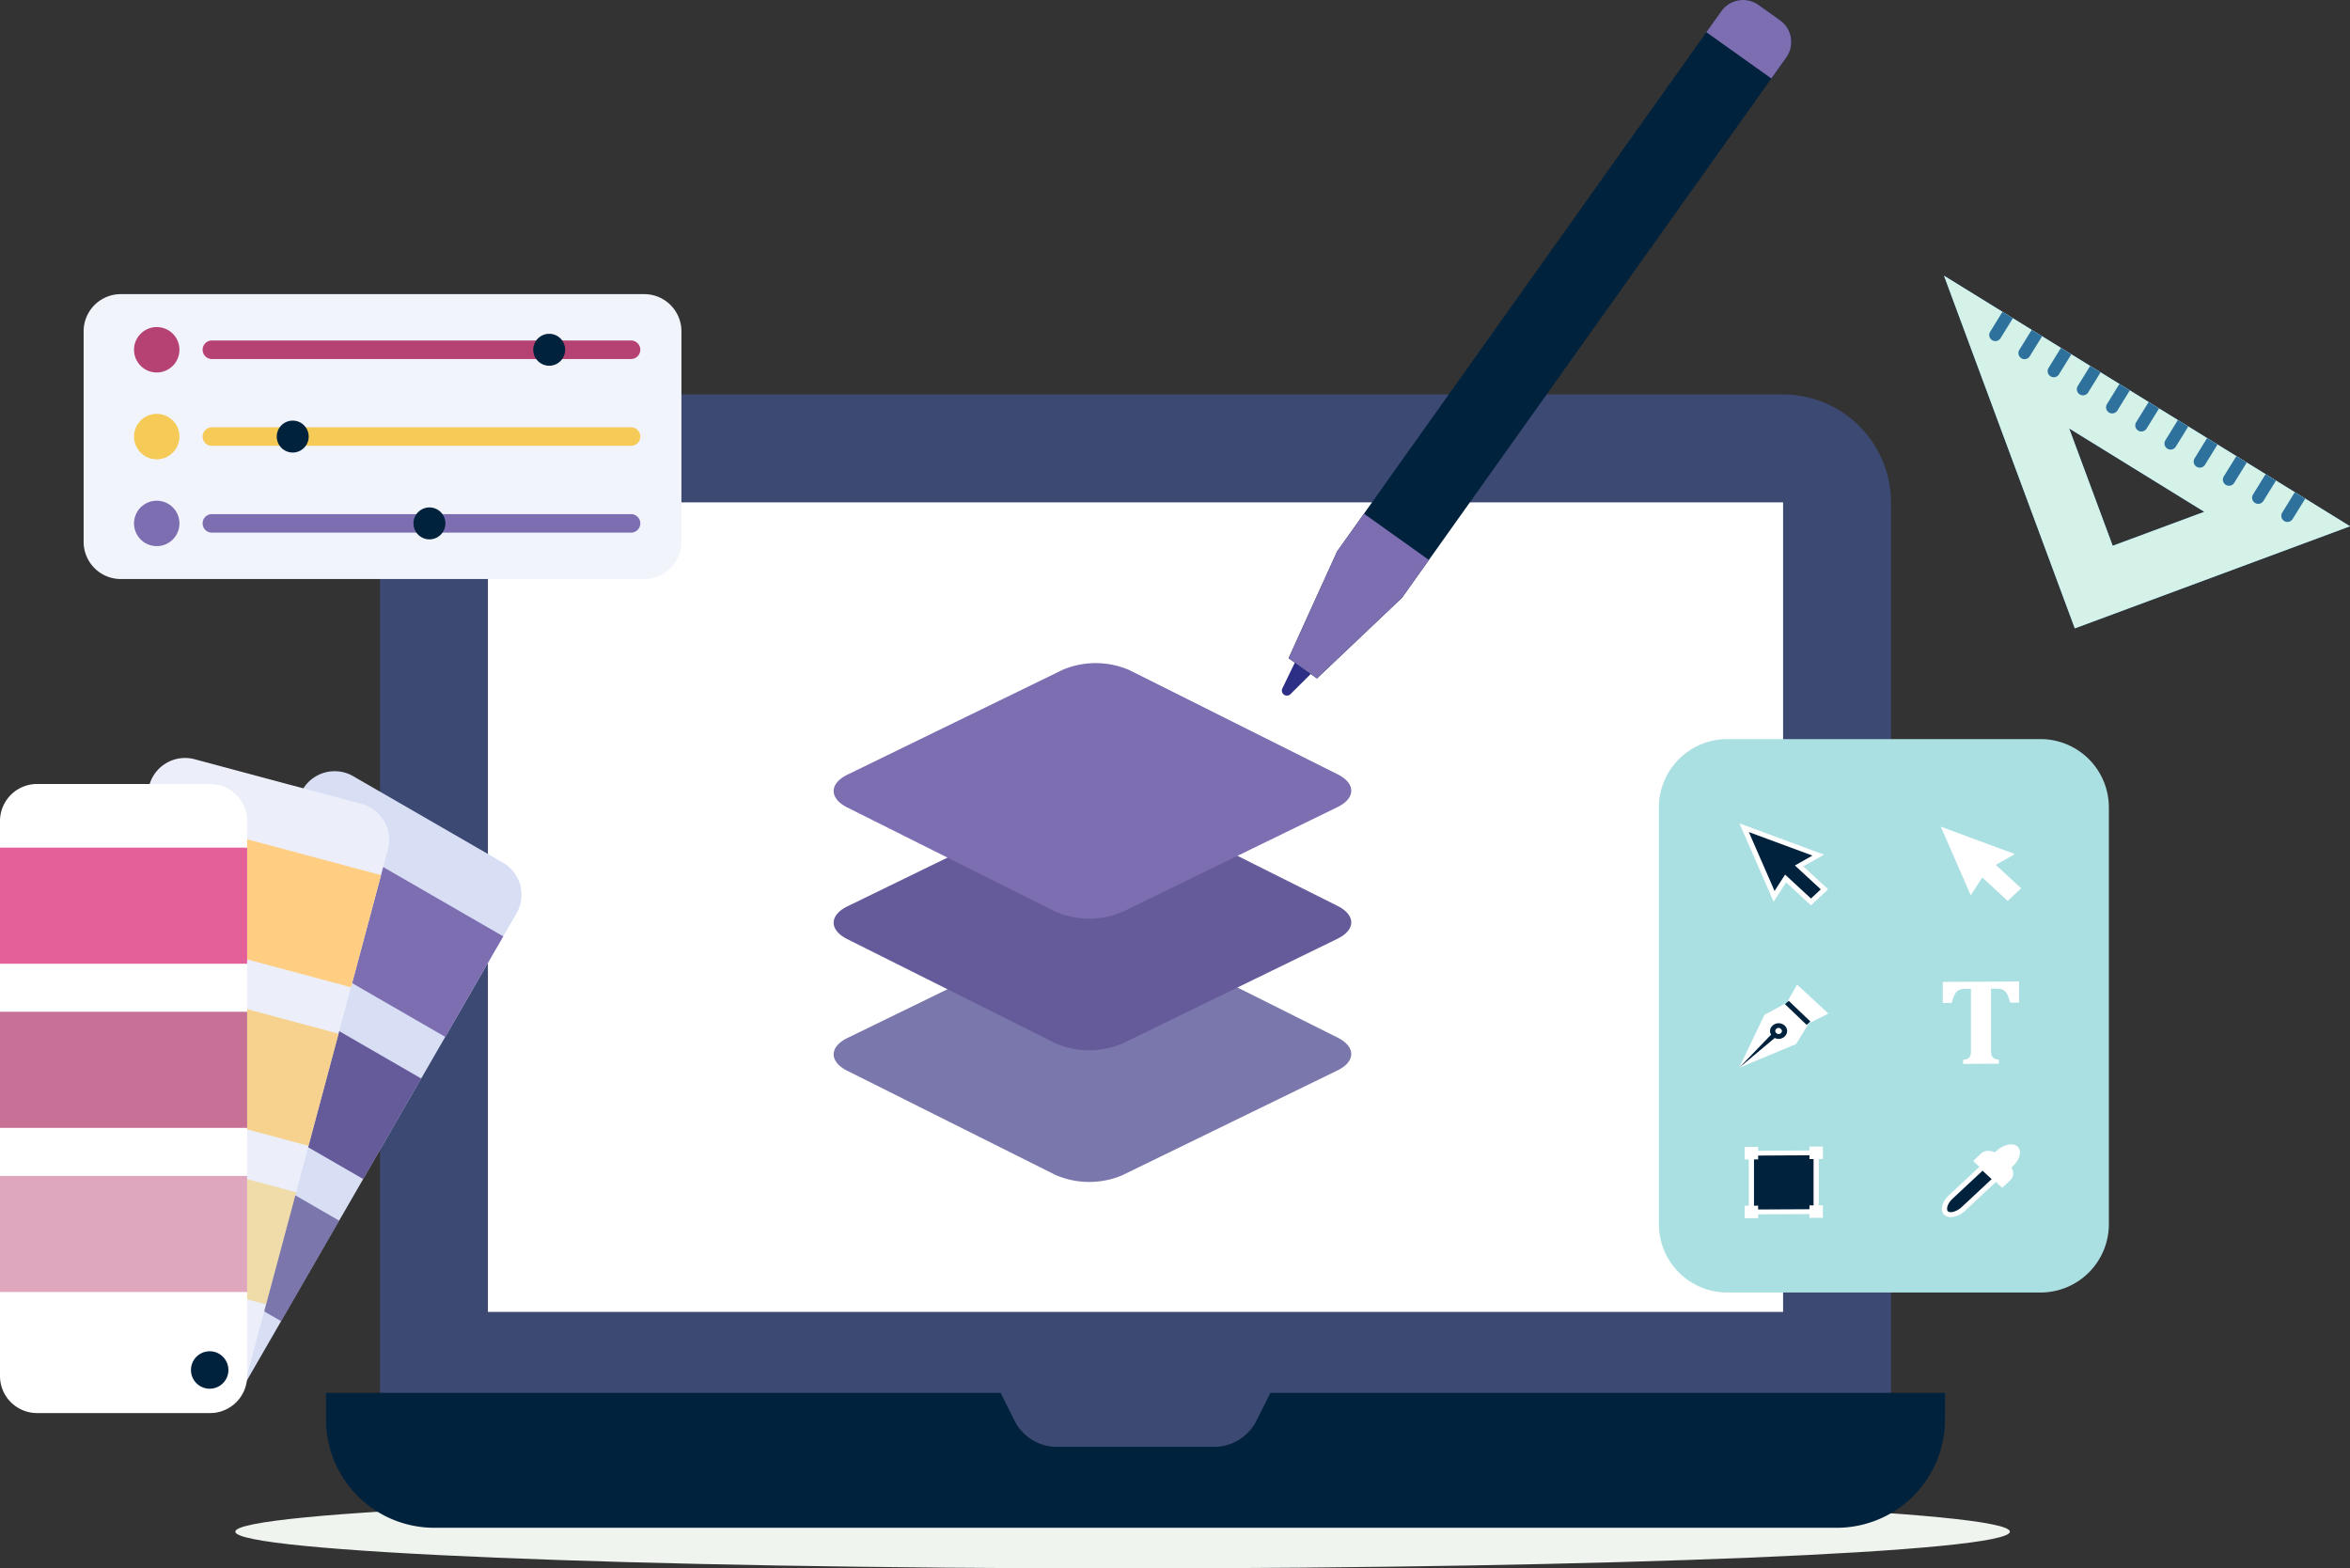 <svg xmlns="http://www.w3.org/2000/svg" xmlns:xlink="http://www.w3.org/1999/xlink" width="342.405" height="228.511" viewBox="0 0 342.405 228.511">
  <rect x="0" y="0" width="342.405" height="228.511" fill="#333333" stroke="none"/>
  <defs>
    <linearGradient id="linear-gradient" x1="0.474" y1="0.415" x2="1.197" y2="0.415" gradientUnits="objectBoundingBox">
      <stop offset="0" stop-color="#5eb4fa"/>
      <stop offset="1" stop-color="#4677f1"/>
    </linearGradient>
    <clipPath id="clip-path">
      <path id="Trazado_95876" data-name="Trazado 95876" d="M2134.845,735.357l19.056,51.372,40.1-14.874Zm24.574,39.347-6.347-17.108,19.7,12.155Z" transform="translate(-2134.845 -735.357)" fill="url(#linear-gradient)"/>
    </clipPath>
    <linearGradient id="linear-gradient-3" x1="3.588" y1="2.575" x2="4.843" y2="2.575" gradientUnits="objectBoundingBox">
      <stop offset="0" stop-color="#2e719d"/>
      <stop offset="1" stop-color="#2e3c84"/>
    </linearGradient>
    <linearGradient id="linear-gradient-4" x1="3.928" y1="2.287" x2="5.183" y2="2.287" xlink:href="#linear-gradient-3"/>
    <linearGradient id="linear-gradient-5" x1="4.269" y1="2" x2="5.525" y2="2" xlink:href="#linear-gradient-3"/>
    <linearGradient id="linear-gradient-6" x1="4.608" y1="1.713" x2="5.863" y2="1.713" xlink:href="#linear-gradient-3"/>
    <linearGradient id="linear-gradient-7" x1="4.951" y1="1.426" x2="6.206" y2="1.426" xlink:href="#linear-gradient-3"/>
    <linearGradient id="linear-gradient-8" x1="5.291" y1="1.139" x2="6.547" y2="1.139" xlink:href="#linear-gradient-3"/>
    <linearGradient id="linear-gradient-9" x1="5.631" y1="0.852" x2="6.886" y2="0.852" xlink:href="#linear-gradient-3"/>
    <linearGradient id="linear-gradient-10" x1="5.97" y1="0.565" x2="7.225" y2="0.565" xlink:href="#linear-gradient-3"/>
    <linearGradient id="linear-gradient-11" x1="6.315" y1="0.277" x2="7.57" y2="0.277" xlink:href="#linear-gradient-3"/>
    <linearGradient id="linear-gradient-12" x1="6.651" y1="-0.01" x2="7.906" y2="-0.01" xlink:href="#linear-gradient-3"/>
    <linearGradient id="linear-gradient-13" x1="6.993" y1="-0.297" x2="8.248" y2="-0.297" xlink:href="#linear-gradient-3"/>
  </defs>
  <g id="Grupo_46275" data-name="Grupo 46275" transform="translate(-227.14 -464.782)">
    <g id="Grupo_46275-2" data-name="Grupo 46275" transform="translate(261.423 522.25)">
      <path id="Trazado_95860" data-name="Trazado 95860" d="M716.6,1937.068c0,2.954-57.881,5.351-129.281,5.351s-129.278-2.4-129.278-5.351,57.88-5.351,129.278-5.351S716.6,1934.112,716.6,1937.068Z" transform="translate(-458.037 -1771.376)" fill="#eff4ef"/>
      <path id="Trazado_95861" data-name="Trazado 95861" d="M820.2,867.55V997.29l-79.614,11.8H680.633l-80.594-11.8V867.55a15.772,15.772,0,0,1,15.724-15.726H804.473A15.772,15.772,0,0,1,820.2,867.55Z" transform="translate(-578.954 -851.824)" fill="#3c4973"/>
      <rect id="Rectángulo_28184" data-name="Rectángulo 28184" width="188.711" height="117.946" transform="translate(36.809 15.726)" fill="#fff"/>
      <path id="Trazado_95862" data-name="Trazado 95862" d="M782.964,1831.536v3.931a15.77,15.77,0,0,1-15.723,15.727H562.8a15.773,15.773,0,0,1-15.727-15.727v-3.931h98.289l2.182,4.343a6.928,6.928,0,0,0,5.679,3.52h23.588a6.939,6.939,0,0,0,5.682-3.52l2.182-4.343Z" transform="translate(-533.855 -1686.07)" fill="#00223d"/>
    </g>
    <g id="Grupo_46289" data-name="Grupo 46289" transform="translate(510.393 504.957)">
      <path id="Trazado_95863" data-name="Trazado 95863" d="M2134.845,735.357l19.056,51.372,40.1-14.874Zm24.574,39.347-6.347-17.108,19.7,12.155Z" transform="translate(-2134.845 -735.357)" fill="url(#linear-gradient)"/>
      <g id="Grupo_46288" data-name="Grupo 46288" transform="translate(0 0)" clip-path="url(#clip-path)">
        <path id="Trazado_95864" data-name="Trazado 95864" d="M2134.845,735.357l19.056,51.372,40.1-14.874Zm24.574,39.347-6.347-17.108,19.7,12.155Z" transform="translate(-2134.845 -735.357)" fill="#d5f2e8"/>
        <g id="Grupo_46287" data-name="Grupo 46287" transform="translate(6.585 4.852)">
          <g id="Grupo_46276" data-name="Grupo 46276" transform="translate(42.559 26.349)">
            <path id="Trazado_95865" data-name="Trazado 95865" d="M2465.884,949.579a.886.886,0,0,1,.076-.777l1.781-2.888a.891.891,0,0,1,1.516.937l-1.781,2.886a.893.893,0,0,1-1.227.292A.877.877,0,0,1,2465.884,949.579Z" transform="translate(-2465.827 -945.492)" fill="url(#linear-gradient-3)"/>
          </g>
          <g id="Grupo_46277" data-name="Grupo 46277" transform="translate(38.303 23.713)">
            <path id="Trazado_95866" data-name="Trazado 95866" d="M2437.218,931.83a.886.886,0,0,1,.076-.779l1.781-2.886a.891.891,0,1,1,1.516.936l-1.782,2.887a.89.89,0,0,1-1.225.29A.876.876,0,0,1,2437.218,931.83Z" transform="translate(-2437.161 -927.741)" fill="url(#linear-gradient-4)"/>
          </g>
          <g id="Grupo_46278" data-name="Grupo 46278" transform="translate(34.047 21.079)">
            <path id="Trazado_95867" data-name="Trazado 95867" d="M2408.557,914.085a.888.888,0,0,1,.076-.777l1.783-2.887a.89.89,0,1,1,1.515.934l-1.781,2.888a.887.887,0,0,1-1.224.289A.878.878,0,0,1,2408.557,914.085Z" transform="translate(-2408.501 -909.997)" fill="url(#linear-gradient-5)"/>
          </g>
          <g id="Grupo_46279" data-name="Grupo 46279" transform="translate(29.791 18.443)">
            <path id="Trazado_95868" data-name="Trazado 95868" d="M2379.891,896.336a.892.892,0,0,1,.077-.779l1.781-2.886a.892.892,0,1,1,1.518.936l-1.781,2.886a.893.893,0,0,1-1.594-.157Z" transform="translate(-2379.835 -892.247)" fill="url(#linear-gradient-6)"/>
          </g>
          <g id="Grupo_46280" data-name="Grupo 46280" transform="translate(25.536 15.809)">
            <path id="Trazado_95869" data-name="Trazado 95869" d="M2351.234,878.593a.893.893,0,0,1,.077-.778l1.781-2.888a.892.892,0,1,1,1.517.938l-1.781,2.886a.891.891,0,0,1-1.594-.158Z" transform="translate(-2351.178 -874.506)" fill="url(#linear-gradient-7)"/>
          </g>
          <g id="Grupo_46281" data-name="Grupo 46281" transform="translate(21.279 13.174)">
            <path id="Trazado_95870" data-name="Trazado 95870" d="M2322.566,860.846a.891.891,0,0,1,.078-.779l1.782-2.886a.89.89,0,1,1,1.516.934L2324.159,861a.892.892,0,0,1-1.594-.157Z" transform="translate(-2322.51 -856.756)" fill="url(#linear-gradient-8)"/>
          </g>
          <g id="Grupo_46282" data-name="Grupo 46282" transform="translate(17.024 10.539)">
            <path id="Trazado_95871" data-name="Trazado 95871" d="M2293.906,843.1a.9.9,0,0,1,.077-.779l1.782-2.886a.891.891,0,0,1,1.517.937l-1.781,2.886a.892.892,0,0,1-1.594-.157Z" transform="translate(-2293.85 -839.012)" fill="url(#linear-gradient-9)"/>
          </g>
          <g id="Grupo_46283" data-name="Grupo 46283" transform="translate(12.767 7.904)">
            <path id="Trazado_95872" data-name="Trazado 95872" d="M2265.236,825.354a.893.893,0,0,1,.079-.779l1.782-2.887a.891.891,0,0,1,1.517.937l-1.782,2.886a.893.893,0,0,1-1.595-.158Z" transform="translate(-2265.181 -821.266)" fill="url(#linear-gradient-10)"/>
          </g>
          <g id="Grupo_46284" data-name="Grupo 46284" transform="translate(8.513 5.27)">
            <path id="Trazado_95873" data-name="Trazado 95873" d="M2236.584,807.614a.886.886,0,0,1,.076-.778l1.781-2.887a.891.891,0,0,1,1.517.936l-1.781,2.886a.889.889,0,0,1-1.225.29A.877.877,0,0,1,2236.584,807.614Z" transform="translate(-2236.527 -803.527)" fill="url(#linear-gradient-11)"/>
          </g>
          <g id="Grupo_46285" data-name="Grupo 46285" transform="translate(4.256 2.635)">
            <path id="Trazado_95874" data-name="Trazado 95874" d="M2207.916,789.864a.89.89,0,0,1,.076-.779l1.782-2.885a.891.891,0,1,1,1.517.935l-1.783,2.886a.888.888,0,0,1-1.224.29A.876.876,0,0,1,2207.916,789.864Z" transform="translate(-2207.859 -785.776)" fill="url(#linear-gradient-12)"/>
          </g>
          <g id="Grupo_46286" data-name="Grupo 46286">
            <path id="Trazado_95875" data-name="Trazado 95875" d="M2179.251,772.12a.88.88,0,0,1,.078-.777l1.781-2.888a.891.891,0,0,1,1.516.937l-1.782,2.886a.889.889,0,0,1-1.224.291A.879.879,0,0,1,2179.251,772.12Z" transform="translate(-2179.194 -768.032)" fill="url(#linear-gradient-13)"/>
          </g>
        </g>
      </g>
    </g>
    <path id="Trazado_95877" data-name="Trazado 95877" d="M1087.248,1410.129a12.381,12.381,0,0,1-9.683-.051l-30.353-15.186c-2.656-1.329-2.645-3.48.025-4.78l31.386-15.29a12.38,12.38,0,0,1,9.682.052l30.355,15.187c2.656,1.329,2.644,3.48-.025,4.78Z" transform="translate(-696.619 -774.101)" fill="#7a77ac"/>
    <path id="Trazado_95878" data-name="Trazado 95878" d="M1087.248,1280.942a12.379,12.379,0,0,1-9.683-.051l-30.353-15.186c-2.656-1.329-2.645-3.48.025-4.781l31.386-15.29a12.38,12.38,0,0,1,9.682.051l30.355,15.188c2.656,1.329,2.644,3.48-.025,4.78Z" transform="translate(-696.619 -664.094)" fill="#665b9a"/>
    <path id="Trazado_95879" data-name="Trazado 95879" d="M1087.248,1151.756a12.381,12.381,0,0,1-9.683-.052l-30.353-15.186c-2.656-1.329-2.645-3.48.025-4.781l31.386-15.29a12.38,12.38,0,0,1,9.682.052l30.355,15.187c2.656,1.329,2.644,3.48-.025,4.78Z" transform="translate(-696.619 -554.09)" fill="#7d6eb2"/>
    <g id="Grupo_46293" data-name="Grupo 46293" transform="translate(239.327 507.636)">
      <path id="Trazado_95880" data-name="Trazado 95880" d="M396.32,789.509a5.415,5.415,0,0,1-5.4,5.4h-76.3a5.415,5.415,0,0,1-5.4-5.4V758.8a5.415,5.415,0,0,1,5.4-5.4h76.3a5.415,5.415,0,0,1,5.4,5.4Z" transform="translate(-309.221 -753.4)" fill="#f2f4fc"/>
      <path id="Trazado_95881" data-name="Trazado 95881" d="M358.676,789.027a3.308,3.308,0,1,0,3.308-3.308A3.308,3.308,0,0,0,358.676,789.027Z" transform="translate(-351.333 -780.92)" fill="#b54273"/>
      <path id="Trazado_95882" data-name="Trazado 95882" d="M358.676,874.212a3.308,3.308,0,1,0,3.308-3.308A3.308,3.308,0,0,0,358.676,874.212Z" transform="translate(-351.333 -853.457)" fill="#f5ca56"/>
      <path id="Trazado_95883" data-name="Trazado 95883" d="M358.676,959.4a3.308,3.308,0,1,0,3.308-3.308A3.308,3.308,0,0,0,358.676,959.4Z" transform="translate(-351.333 -925.993)" fill="#7d6eb2"/>
      <g id="Grupo_46290" data-name="Grupo 46290" transform="translate(17.335 19.404)">
        <path id="Trazado_95884" data-name="Trazado 95884" d="M427.322,886.785a1.35,1.35,0,1,1,0-2.7h61.071a1.35,1.35,0,1,1,0,2.7Z" transform="translate(-425.972 -884.085)" fill="#f5ca56"/>
      </g>
      <g id="Grupo_46291" data-name="Grupo 46291" transform="translate(17.335 6.756)">
        <path id="Trazado_95885" data-name="Trazado 95885" d="M427.322,801.6a1.35,1.35,0,1,1,0-2.7h61.071a1.35,1.35,0,0,1,0,2.7Z" transform="translate(-425.972 -798.901)" fill="#b54273"/>
      </g>
      <g id="Grupo_46292" data-name="Grupo 46292" transform="translate(17.335 32.053)">
        <path id="Trazado_95886" data-name="Trazado 95886" d="M488.393,971.978H427.322a1.35,1.35,0,1,1,0-2.7h61.071a1.35,1.35,0,1,1,0,2.7Z" transform="translate(-425.972 -969.278)" fill="#7d6eb2"/>
      </g>
      <circle id="Elipse_3860" data-name="Elipse 3860" cx="2.326" cy="2.326" r="2.326" transform="translate(65.507 5.78)" fill="#00223d"/>
      <path id="Trazado_95887" data-name="Trazado 95887" d="M503.376,879.838a2.326,2.326,0,1,1-2.327-2.326A2.327,2.327,0,0,1,503.376,879.838Z" transform="translate(-470.586 -859.084)" fill="#00223d"/>
      <path id="Trazado_95888" data-name="Trazado 95888" d="M637.539,965.027a2.326,2.326,0,1,1-2.326-2.326A2.326,2.326,0,0,1,637.539,965.027Z" transform="translate(-584.829 -931.624)" fill="#00223d"/>
    </g>
    <g id="Grupo_46294" data-name="Grupo 46294" transform="translate(413.916 464.782)">
      <path id="Trazado_95889" data-name="Trazado 95889" d="M1489.806,1107.2l-3.482,3.463a.734.734,0,0,1-1.179-.839l2.138-4.422a1.571,1.571,0,0,1,2.829,1.369A1.632,1.632,0,0,1,1489.806,1107.2Z" transform="translate(-1485.073 -1009.529)" fill="#2d2e85"/>
      <path id="Trazado_95890" data-name="Trazado 95890" d="M1564.175,473.144l-55.991,78.718-12.4,11.767-4.132-2.944,7.072-15.564,55.99-78.719a3.884,3.884,0,0,1,5.4-.906l3.153,2.246A3.885,3.885,0,0,1,1564.175,473.144Z" transform="translate(-1490.674 -464.782)" fill="#00223d"/>
      <path id="Trazado_95891" data-name="Trazado 95891" d="M1913.29,473.144l-2.187,3.069-9.462-6.742,2.187-3.069a3.884,3.884,0,0,1,5.4-.906l3.153,2.246A3.885,3.885,0,0,1,1913.29,473.144Z" transform="translate(-1839.79 -464.782)" fill="#7d6eb2"/>
      <path id="Trazado_95892" data-name="Trazado 95892" d="M1512.1,975.6l-3.915,5.494-12.4,11.767-4.133-2.944,7.072-15.564,3.914-5.495Z" transform="translate(-1490.674 -894.014)" fill="#7d6eb2"/>
    </g>
    <g id="Grupo_46296" data-name="Grupo 46296" transform="translate(468.847 572.464)">
      <path id="Trazado_95893" data-name="Trazado 95893" d="M1855.031,1260.715a9.964,9.964,0,0,0,9.935,9.935h45.695a9.964,9.964,0,0,0,9.934-9.935v-60.762a9.963,9.963,0,0,0-9.934-9.935l-45.695,0a9.964,9.964,0,0,0-9.935,9.935Z" transform="translate(-1855.031 -1190.016)" fill="#abe0e3"/>
      <g id="Grupo_46295" data-name="Grupo 46295" transform="translate(11.697 12.281)">
        <path id="Trazado_95894" data-name="Trazado 95894" d="M1938.708,1277l4.36,10,1.679-2.6,3.7,3.41,1.966-1.834-3.7-3.411L1949.5,1281Z" transform="translate(-1937.982 -1276.37)" fill="#00223d"/>
        <path id="Trazado_95895" data-name="Trazado 95895" d="M1944.507,1284.668l-3.622-3.341-1.82,2.818-4.98-11.417,12.325,4.56-3.023,1.7,3.622,3.342Zm-3.771-4.472,3.771,3.479,1.431-1.333-3.771-3.479,2.552-1.441-9.263-3.424,3.744,8.576Z" transform="translate(-1934.045 -1272.729)" fill="#fff"/>
        <path id="Trazado_95896" data-name="Trazado 95896" d="M2137.7,1283.358l-1.679,2.6-4.363-9.994,10.795,3.989-2.788,1.575,3.7,3.411-1.965,1.833Z" transform="translate(-2102.279 -1275.481)" fill="#fff"/>
        <path id="Trazado_95897" data-name="Trazado 95897" d="M2136.6,1439.908v-.579a2.587,2.587,0,0,0,.627-.165.739.739,0,0,0,.345-.287,1.09,1.09,0,0,0,.14-.469,6.952,6.952,0,0,0,.029-.706v-8.733l-.765,0a2.344,2.344,0,0,0-.868.128,1.344,1.344,0,0,0-.525.386,2.294,2.294,0,0,0-.38.708c-.108.295-.2.574-.266.84l-1.294.006v-3.077l11.111-.06v3.078l-1.292.008c-.12-.4-.214-.689-.285-.875a2.356,2.356,0,0,0-.23-.477,1.79,1.79,0,0,0-.269-.328,1.219,1.219,0,0,0-.3-.208,1.365,1.365,0,0,0-.4-.115,4.048,4.048,0,0,0-.629-.038l-.679,0v8.737c0,.31.01.543.027.7a1.247,1.247,0,0,0,.1.389.762.762,0,0,0,.184.24,1.017,1.017,0,0,0,.3.165,2.227,2.227,0,0,0,.522.116l0,.579Z" transform="translate(-2103.972 -1404.863)" fill="#fff"/>
        <path id="Trazado_95898" data-name="Trazado 95898" d="M1933.813,1458.132l3.679-7.713,3.289-1.777,1.609,1.486,1.606,1.483-1.894,3.063Z" transform="translate(-1933.813 -1422.523)" fill="#fff"/>
        <path id="Trazado_95899" data-name="Trazado 95899" d="M1986.646,1435.183l-4.564-4.211-1.493,2.6,3.26,3.009Z" transform="translate(-1973.643 -1407.476)" fill="#fff"/>
        <path id="Trazado_95900" data-name="Trazado 95900" d="M1965.386,1471.132a1.274,1.274,0,0,1-.875-.35,1.046,1.046,0,0,1-.292-1.227,1.3,1.3,0,0,1,2.015-.381,1.045,1.045,0,0,1,.291,1.23A1.27,1.27,0,0,1,1965.386,1471.132Zm-.028-1.6a.5.5,0,0,0-.438.292.378.378,0,0,0,.128.461.484.484,0,0,0,.776-.146.38.38,0,0,0-.127-.46A.482.482,0,0,0,1965.358,1469.529Z" transform="translate(-1959.627 -1439.73)" fill="#00223d"/>
        <path id="Trazado_95901" data-name="Trazado 95901" d="M1939.068,1480.031l-5.255,4.406,4.719-4.9Z" transform="translate(-1933.813 -1448.827)" fill="#00223d"/>
        <path id="Trazado_95902" data-name="Trazado 95902" d="M1981.919,1450.36l-3.159-3.017.545-.491,3.159,3.016Z" transform="translate(-1972.086 -1420.999)" fill="#00223d"/>
        <path id="Trazado_95903" data-name="Trazado 95903" d="M1955.266,1604.571l-9.438.051v-8.557l9.437-.054Z" transform="translate(-1944.044 -1548.01)" fill="#00223d"/>
        <path id="Trazado_95904" data-name="Trazado 95904" d="M1953.469,1602.906l-10.2.055V1593.7l10.2-.055Zm-9.439-.654,8.68-.046v-7.859l-8.68.048Z" transform="translate(-1941.869 -1545.993)" fill="#fff"/>
        <path id="Trazado_95905" data-name="Trazado 95905" d="M2004.751,1591.672l-1.957.009v-1.819l1.957-.01Zm-1.2-.7.443,0v-.409l-.443,0Z" transform="translate(-1992.552 -1542.767)" fill="#fff"/>
        <path id="Trazado_95906" data-name="Trazado 95906" d="M2004.751,1649.327l-1.957.01v-1.816l1.957-.012Zm-1.2-.7.441,0v-.409l-.443,0Z" transform="translate(-1992.552 -1591.862)" fill="#fff"/>
        <path id="Trazado_95907" data-name="Trazado 95907" d="M1941.189,1592.026l-1.958.009v-1.818l1.958-.01Zm-1.2-.7.443,0v-.409h-.442Z" transform="translate(-1938.426 -1543.069)" fill="#fff"/>
        <path id="Trazado_95908" data-name="Trazado 95908" d="M1941.181,1649.671l-1.96.012v-1.818l1.958-.011Zm-1.2-.7h.442v-.412l-.444,0Z" transform="translate(-1938.418 -1592.155)" fill="#fff"/>
        <path id="Trazado_95909" data-name="Trazado 95909" d="M2140.832,1610.215l-4.63,4.319c-.878.822-1.179,1.88-.665,2.354s1.651.188,2.531-.632l4.628-4.323Z" transform="translate(-2105.371 -1560.106)" fill="#00223d"/>
        <path id="Trazado_95910" data-name="Trazado 95910" d="M2134.056,1614.622h0a1.365,1.365,0,0,1-.952-.332c-.674-.621-.381-1.873.664-2.851l4.9-4.569,2.4,2.213-4.9,4.572A3.316,3.316,0,0,1,2134.056,1614.622Zm4.61-6.757-4.36,4.069c-.762.711-.98,1.566-.668,1.855.33.3,1.313.006,1.994-.629l4.362-4.071Z" transform="translate(-2103.206 -1557.257)" fill="#fff"/>
        <path id="Trazado_95911" data-name="Trazado 95911" d="M2185.965,1591.121l.318-.293c.879-.823,2.018-1.108,2.531-.633s.215,1.531-.667,2.352l-.316.295Z" transform="translate(-2148.526 -1542.862)" fill="#fff"/>
        <path id="Trazado_95912" data-name="Trazado 95912" d="M2184.765,1591.424l-2.4-2.214.585-.546c1.008-.941,2.412-1.238,3.066-.634.672.621.381,1.874-.665,2.847Zm-1.327-2.221,1.329,1.228.047-.048c.763-.708.98-1.563.667-1.854-.33-.3-1.313-.006-1.993.63Z" transform="translate(-2145.462 -1540.947)" fill="#fff"/>
        <path id="Trazado_95913" data-name="Trazado 95913" d="M2167.032,1597.516l.948-.887c.521-.489,1.667-.223,2.545.59l.5.46c.878.811,1.17,1.872.648,2.359l-.948.887Z" transform="translate(-2132.404 -1548.328)" fill="#fff"/>
        <path id="Trazado_95914" data-name="Trazado 95914" d="M2167.651,1599.5l-4.232-3.906,1.219-1.134c.659-.621,2.074-.343,3.079.584l.5.462a3.229,3.229,0,0,1,.952,1.463,1.336,1.336,0,0,1-.3,1.394Zm-3.16-3.912,3.16,2.919.68-.639a.714.714,0,0,0,.1-.72,2.564,2.564,0,0,0-.75-1.141l-.5-.463c-.687-.634-1.667-.911-2.011-.591Z" transform="translate(-2129.327 -1546.41)" fill="#fff"/>
      </g>
    </g>
    <g id="Grupo_46300" data-name="Grupo 46300" transform="translate(227.14 575.217)">
      <g id="Grupo_46297" data-name="Grupo 46297" transform="translate(2.929 1.926)">
        <path id="Trazado_95915" data-name="Trazado 95915" d="M278.77,1312.276a5.4,5.4,0,0,1-7.35,1.969l-21.864-12.622a5.4,5.4,0,0,1-1.97-7.351l40.447-70.056a5.4,5.4,0,0,1,7.35-1.969l21.864,12.623a5.4,5.4,0,0,1,1.969,7.35Z" transform="translate(-246.869 -1221.531)" fill="#d8dff5"/>
        <path id="Trazado_95916" data-name="Trazado 95916" d="M485.22,1294.985l-31.184-18,8.457-14.646,31.183,18Z" transform="translate(-423.277 -1256.276)" fill="#7d6eb2"/>
        <rect id="Rectángulo_28185" data-name="Rectángulo 28185" width="16.913" height="36.007" transform="matrix(0.5, -0.866, 0.866, 0.5, 18.803, 41.415)" fill="#402f7c" opacity="0.75"/>
        <rect id="Rectángulo_28186" data-name="Rectángulo 28186" width="16.913" height="36.007" transform="translate(6.847 62.126) rotate(-60)" fill="#1f1164" opacity="0.5"/>
        <path id="Trazado_95917" data-name="Trazado 95917" d="M414.9,1792.106a2.728,2.728,0,1,0,3.726-1A2.73,2.73,0,0,0,414.9,1792.106Z" transform="translate(-389.636 -1706.226)" fill="#8076f5"/>
      </g>
      <g id="Grupo_46298" data-name="Grupo 46298" transform="translate(0.628)">
        <path id="Trazado_95918" data-name="Trazado 95918" d="M266.332,1300.007a5.4,5.4,0,0,1-6.59,3.8l-24.386-6.535a5.394,5.394,0,0,1-3.8-6.588l20.936-78.138a5.4,5.4,0,0,1,6.59-3.806l24.386,6.535a5.4,5.4,0,0,1,3.8,6.589Z" transform="translate(-231.369 -1208.562)" fill="#eceffa"/>
        <rect id="Rectángulo_28187" data-name="Rectángulo 28187" width="16.913" height="36.008" transform="translate(15.733 24.086) rotate(-74.999)" fill="#ffce83"/>
        <path id="Trazado_95919" data-name="Trazado 95919" d="M330.428,1441.987l-34.78-9.32,4.377-16.337,34.781,9.319Z" transform="translate(-286.105 -1385.481)" fill="#f9c869" opacity="0.75"/>
        <rect id="Rectángulo_28188" data-name="Rectángulo 28188" width="16.913" height="36.007" transform="matrix(0.259, -0.966, 0.966, 0.259, 3.355, 70.286)" fill="#f5ca56" opacity="0.5"/>
        <path id="Trazado_95920" data-name="Trazado 95920" d="M414.625,1792.763a2.728,2.728,0,1,0,3.341-1.928A2.727,2.727,0,0,0,414.625,1792.763Z" transform="translate(-387.336 -1704.3)" fill="#8076f5"/>
      </g>
      <g id="Grupo_46299" data-name="Grupo 46299" transform="translate(0 3.79)">
        <path id="Trazado_95921" data-name="Trazado 95921" d="M263.148,1320.359a5.4,5.4,0,0,1-5.381,5.38H232.52a5.4,5.4,0,0,1-5.38-5.38v-80.894a5.4,5.4,0,0,1,5.38-5.38h25.247a5.4,5.4,0,0,1,5.381,5.38Z" transform="translate(-227.14 -1234.085)" fill="#fff"/>
        <rect id="Rectángulo_28189" data-name="Rectángulo 28189" width="36.008" height="16.913" transform="translate(0 9.273)" fill="#e36099"/>
        <rect id="Rectángulo_28190" data-name="Rectángulo 28190" width="36.008" height="16.913" transform="translate(0 33.188)" fill="#b54273" opacity="0.75"/>
        <rect id="Rectángulo_28191" data-name="Rectángulo 28191" width="36.008" height="16.913" transform="translate(0 57.103)" fill="#c1507f" opacity="0.5"/>
        <path id="Trazado_95922" data-name="Trazado 95922" d="M414.541,1793.473a2.727,2.727,0,1,0,2.727-2.729A2.727,2.727,0,0,0,414.541,1793.473Z" transform="translate(-386.716 -1708.092)" fill="#00223d"/>
      </g>
    </g>
  </g>
</svg>
